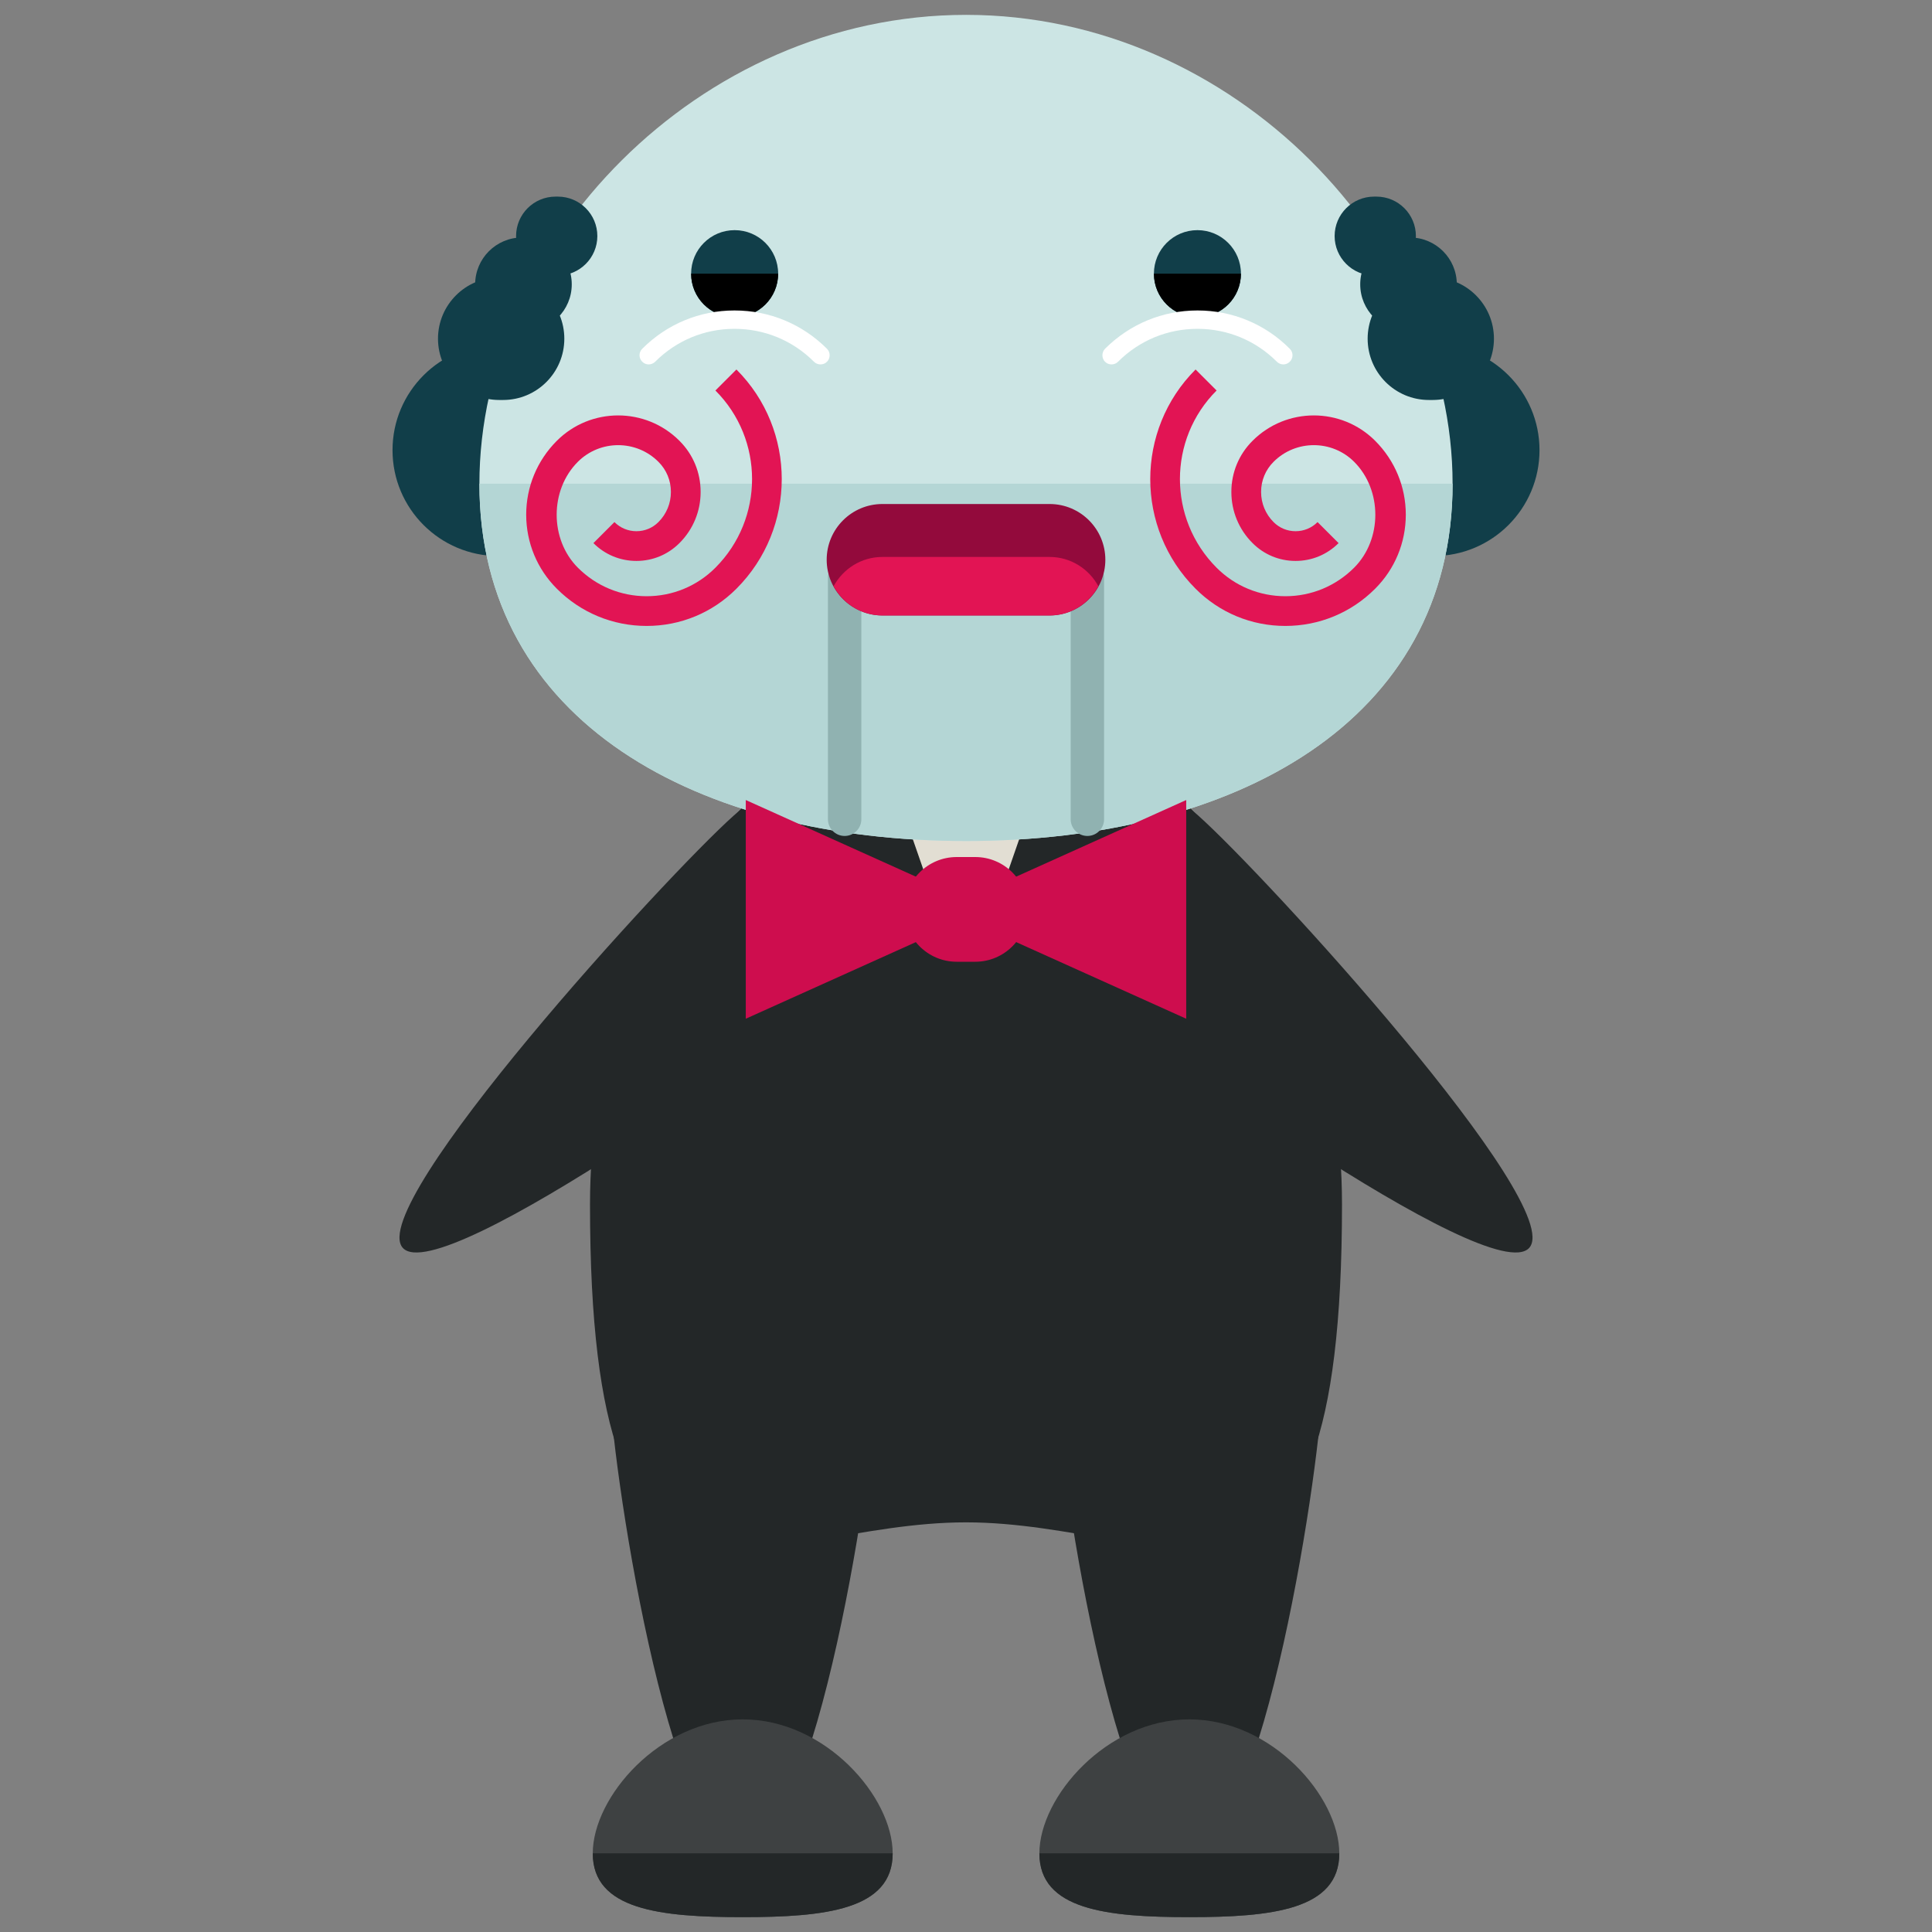 <?xml version="1.0" encoding="utf-8"?>
<!-- Generator: Adobe Illustrator 16.0.0, SVG Export Plug-In . SVG Version: 6.00 Build 0)  -->
<!DOCTYPE svg PUBLIC "-//W3C//DTD SVG 1.1//EN" "http://www.w3.org/Graphics/SVG/1.1/DTD/svg11.dtd">
<svg version="1.1" id="Layer_1" xmlns="http://www.w3.org/2000/svg" xmlns:xlink="http://www.w3.org/1999/xlink" x="0px" y="0px"
	 width="65px" height="65px" viewBox="0 0 65 65" enable-background="new 0 0 65 65" xml:space="preserve">
<rect x="0" y="0" width="65" height="65" fill="#808080" stroke="none"/>
<g>
	<g>
		<path fill="#113E49" d="M20.545,15.145c0,1.967-1.596,3.562-3.562,3.562h-0.215c-1.967,0-3.562-1.596-3.562-3.562l0,0
			c0-1.967,1.596-3.562,3.562-3.562h0.215C18.949,11.582,20.545,13.178,20.545,15.145L20.545,15.145z"/>
		<path fill="#113E49" d="M51.795,15.145c0,1.967-1.596,3.562-3.562,3.562h-0.215c-1.967,0-3.562-1.596-3.562-3.562l0,0
			c0-1.967,1.596-3.562,3.562-3.562h0.215C50.199,11.582,51.795,13.178,51.795,15.145L51.795,15.145z"/>
	</g>
	<g>
		<g>
			<path fill="#232728" d="M45.15,40.521c0,16.037-5.662,10.697-12.65,10.697c-6.986,0-12.65,5.34-12.65-10.697
				c0-9.17,5.666-16.604,12.65-16.604C39.486,23.918,45.15,31.352,45.15,40.521z"/>
			<g>
				<path fill="#232728" d="M29.473,46.445c0,2.477-2.008,15.828-4.486,15.828c-2.475,0-4.482-13.352-4.482-15.828
					c0-2.475,2.008-4.484,4.482-4.484C27.465,41.961,29.473,43.971,29.473,46.445z"/>
				<path fill="#232728" d="M44.498,46.445c0,2.477-2.008,15.828-4.486,15.828c-2.475,0-4.482-13.352-4.482-15.828
					c0-2.475,2.008-4.484,4.482-4.484C42.49,41.961,44.498,43.971,44.498,46.445z"/>
			</g>
			<g>
				<path fill="#3E4142" d="M30.033,62.354c0,1.896-2.26,2.146-5.045,2.146s-5.045-0.25-5.045-2.146s2.26-4.508,5.045-4.508
					S30.033,60.457,30.033,62.354z"/>
				<path fill="#232728" d="M30.033,62.354c0,1.896-2.26,2.146-5.045,2.146s-5.045-0.25-5.045-2.146"/>
			</g>
			<g>
				<path fill="#3E4142" d="M45.059,62.354c0,1.896-2.26,2.146-5.045,2.146s-5.045-0.25-5.045-2.146s2.26-4.508,5.045-4.508
					S45.059,60.457,45.059,62.354z"/>
				<path fill="#232728" d="M45.059,62.354c0,1.896-2.26,2.146-5.045,2.146s-5.045-0.25-5.045-2.146"/>
			</g>
			<g>
				<path fill="#232728" d="M31.105,26.369c1.273,1.432,0.465,4.227-1.805,6.248c-2.27,2.018-14.475,10.795-15.75,9.365
					c-1.271-1.434,8.873-12.531,11.143-14.549C26.961,25.414,29.832,24.938,31.105,26.369z"/>
				<path fill="#232728" d="M33.895,26.369c-1.273,1.432-0.465,4.227,1.805,6.248c2.27,2.018,14.475,10.795,15.75,9.365
					c1.271-1.434-8.873-12.531-11.143-14.549C38.039,25.414,35.168,24.938,33.895,26.369z"/>
			</g>
			<polygon fill="#E2DED3" points="33.125,31.584 31.875,31.584 29.875,25.832 35.125,25.832 			"/>
			<line fill="#232728" x1="34.578" y1="41.438" x2="32.5" y2="42.947"/>
			<line fill="#232728" x1="31.724" y1="28.248" x2="33.277" y2="28.248"/>
			<g>
				<path fill="#CCE5E4" d="M48.871,16.275c0,7.998-7.33,12.02-16.369,12.02c-9.041,0-16.373-4.021-16.373-12.02
					c0-8.002,7.332-15.775,16.373-15.775C41.541,0.5,48.871,8.273,48.871,16.275z"/>
				<path fill="#B4D6D5" d="M48.871,16.275c0,7.998-7.33,12.02-16.369,12.02c-9.041,0-16.373-4.021-16.373-12.02"/>
			</g>
			<g>
				<g>
					<circle fill="#113E49" cx="24.716" cy="9.207" r="1.464"/>
					<path d="M26.18,9.207c0,0.811-0.656,1.465-1.465,1.465s-1.463-0.654-1.463-1.465"/>
					<g>
						<path fill="#FFFFFF" d="M27.604,12.26c-0.078,0-0.158-0.027-0.219-0.09c-0.715-0.715-1.664-1.107-2.672-1.107h-0.002
							c-1.008,0-1.955,0.393-2.666,1.105c-0.121,0.121-0.316,0.125-0.436,0.002c-0.121-0.117-0.125-0.312-0.004-0.434
							c0.83-0.832,1.932-1.291,3.105-1.291h0.002c1.176,0,2.279,0.457,3.111,1.289c0.119,0.119,0.119,0.318,0,0.436
							C27.764,12.232,27.686,12.26,27.604,12.26z"/>
					</g>
				</g>
				<g>
					<circle fill="#113E49" cx="40.286" cy="9.207" r="1.464"/>
					<path d="M38.822,9.207c0,0.811,0.654,1.465,1.465,1.465c0.809,0,1.463-0.654,1.463-1.465"/>
					<g>
						<path fill="#FFFFFF" d="M37.398,12.26c0.076,0,0.156-0.027,0.217-0.09c0.715-0.715,1.664-1.107,2.672-1.107h0.002
							c1.008,0,1.957,0.393,2.668,1.105c0.119,0.121,0.314,0.125,0.436,0.002c0.121-0.117,0.123-0.312,0.002-0.434
							c-0.826-0.832-1.932-1.291-3.105-1.291h-0.002c-1.174,0-2.277,0.457-3.111,1.289c-0.117,0.119-0.117,0.318,0,0.436
							C37.238,12.232,37.316,12.26,37.398,12.26z"/>
					</g>
				</g>
			</g>
		</g>
	</g>
	<g>
		<g>
			<polygon fill="#CE0D4E" points="32.449,30.959 25.091,34.274 25.091,26.916 32.449,30.231 			"/>
			<polygon fill="#CE0D4E" points="32.551,30.231 39.909,26.916 39.909,34.274 32.551,30.959 			"/>
		</g>
		<path fill="#CE0D4E" d="M34.574,30.595c0,0.974-0.791,1.762-1.762,1.762h-0.625c-0.971,0-1.762-0.788-1.762-1.762l0,0
			c0-0.973,0.791-1.761,1.762-1.761h0.625C33.783,28.834,34.574,29.622,34.574,30.595L34.574,30.595z"/>
	</g>
	<g>
		<g>
			<path fill="#E21454" d="M26.301,16.119c0,1.335-0.508,2.671-1.525,3.688c-0.807,0.808-1.879,1.252-3.021,1.252
				c-1.141-0.001-2.215-0.445-3.021-1.253c-0.664-0.664-1.029-1.548-1.031-2.487v-0.001c0-0.939,0.367-1.823,1.031-2.488
				c1.139-1.138,2.988-1.138,4.125,0c0.461,0.459,0.713,1.069,0.713,1.72v0.001c0,0.649-0.252,1.261-0.713,1.721
				c-0.387,0.387-0.9,0.6-1.447,0.6s-1.061-0.213-1.447-0.6l0.707-0.707c0.197,0.198,0.461,0.307,0.74,0.307s0.543-0.109,0.74-0.307
				c0.271-0.271,0.42-0.631,0.42-1.014v-0.001c0-0.383-0.148-0.742-0.42-1.013c-0.746-0.747-1.963-0.747-2.711,0
				c-0.949,0.949-0.951,2.609,0,3.562c0.619,0.619,1.441,0.96,2.314,0.96c0.875,0,1.697-0.341,2.314-0.959
				c1.643-1.645,1.646-4.317,0-5.962l0.707-0.707C25.793,13.447,26.301,14.783,26.301,16.119z"/>
		</g>
		<g>
			<path fill="#E21454" d="M38.699,16.119c0,1.335,0.508,2.671,1.525,3.688c0.807,0.808,1.879,1.252,3.021,1.252
				c1.141-0.001,2.215-0.445,3.021-1.253c0.664-0.664,1.029-1.548,1.031-2.487v-0.001c0-0.939-0.367-1.823-1.031-2.488
				c-1.139-1.138-2.988-1.138-4.125,0c-0.461,0.459-0.713,1.069-0.713,1.72v0.001c0,0.649,0.252,1.261,0.713,1.721
				c0.387,0.387,0.9,0.6,1.447,0.6s1.061-0.213,1.447-0.6l-0.707-0.707c-0.197,0.198-0.461,0.307-0.74,0.307
				s-0.543-0.109-0.74-0.307c-0.271-0.271-0.42-0.631-0.42-1.014v-0.001c0-0.383,0.148-0.742,0.42-1.013
				c0.746-0.747,1.963-0.747,2.711,0c0.949,0.949,0.951,2.609,0,3.562c-0.619,0.619-1.441,0.96-2.314,0.96
				c-0.875,0-1.697-0.341-2.314-0.959c-1.643-1.645-1.646-4.317,0-5.962l-0.707-0.707C39.207,13.447,38.699,14.783,38.699,16.119z"
				/>
		</g>
	</g>
	<g>
		<path fill="#90B2B1" d="M28.979,27.562c0,0.311-0.252,0.563-0.562,0.563l0,0c-0.311,0-0.562-0.253-0.562-0.563v-8.125
			c0-0.311,0.252-0.562,0.562-0.562l0,0c0.311,0,0.562,0.251,0.562,0.562V27.562z"/>
		<path fill="#90B2B1" d="M37.146,27.562c0,0.311-0.252,0.563-0.562,0.563l0,0c-0.311,0-0.562-0.253-0.562-0.563v-8.125
			c0-0.311,0.252-0.562,0.562-0.562l0,0c0.311,0,0.562,0.251,0.562,0.562V27.562z"/>
	</g>
	<path fill="#930A3C" d="M37.188,18.832c0,1.035-0.84,1.875-1.875,1.875h-5.625c-1.035,0-1.875-0.84-1.875-1.875l0,0
		c0-1.035,0.84-1.875,1.875-1.875h5.625C36.348,16.957,37.188,17.797,37.188,18.832L37.188,18.832z"/>
	<path fill="#E21454" d="M35.312,18.738h-5.625c-0.711,0-1.322,0.4-1.641,0.984c0.318,0.584,0.93,0.984,1.641,0.984h5.625
		c0.711,0,1.322-0.4,1.641-0.984C36.635,19.139,36.023,18.738,35.312,18.738z"/>
	<g>
		<g>
			<path fill="#113E49" d="M18.986,11.395c0,1.139-0.923,2.062-2.062,2.062h-0.126c-1.138,0-2.062-0.924-2.062-2.062l0,0
				c0-1.139,0.925-2.062,2.062-2.062h0.126C18.063,9.332,18.986,10.256,18.986,11.395L18.986,11.395z"/>
			<path fill="#113E49" d="M19.236,9.567c0,0.87-0.706,1.577-1.576,1.577h-0.096c-0.87,0-1.578-0.707-1.578-1.577l0,0
				c0-0.871,0.708-1.577,1.578-1.577h0.096C18.53,7.99,19.236,8.696,19.236,9.567L19.236,9.567z"/>
			<path fill="#113E49" d="M20.097,7.942c0,0.731-0.595,1.327-1.327,1.327h-0.08c-0.732,0-1.327-0.596-1.327-1.327l0,0
				c0-0.733,0.595-1.327,1.327-1.327h0.08C19.502,6.615,20.097,7.209,20.097,7.942L20.097,7.942z"/>
		</g>
		<g>
			<path fill="#113E49" d="M46.013,11.395c0,1.139,0.923,2.062,2.062,2.062H48.2c1.138,0,2.062-0.924,2.062-2.062l0,0
				c0-1.139-0.925-2.062-2.062-2.062h-0.125C46.936,9.332,46.013,10.256,46.013,11.395L46.013,11.395z"/>
			<path fill="#113E49" d="M45.763,9.567c0,0.87,0.707,1.577,1.577,1.577h0.096c0.87,0,1.577-0.707,1.577-1.577l0,0
				c0-0.871-0.707-1.577-1.577-1.577H47.34C46.47,7.99,45.763,8.696,45.763,9.567L45.763,9.567z"/>
			<path fill="#113E49" d="M44.902,7.942c0,0.731,0.596,1.327,1.327,1.327h0.081c0.732,0,1.326-0.596,1.326-1.327l0,0
				c0-0.733-0.594-1.327-1.326-1.327h-0.081C45.498,6.615,44.902,7.209,44.902,7.942L44.902,7.942z"/>
		</g>
	</g>
</g>
</svg>
